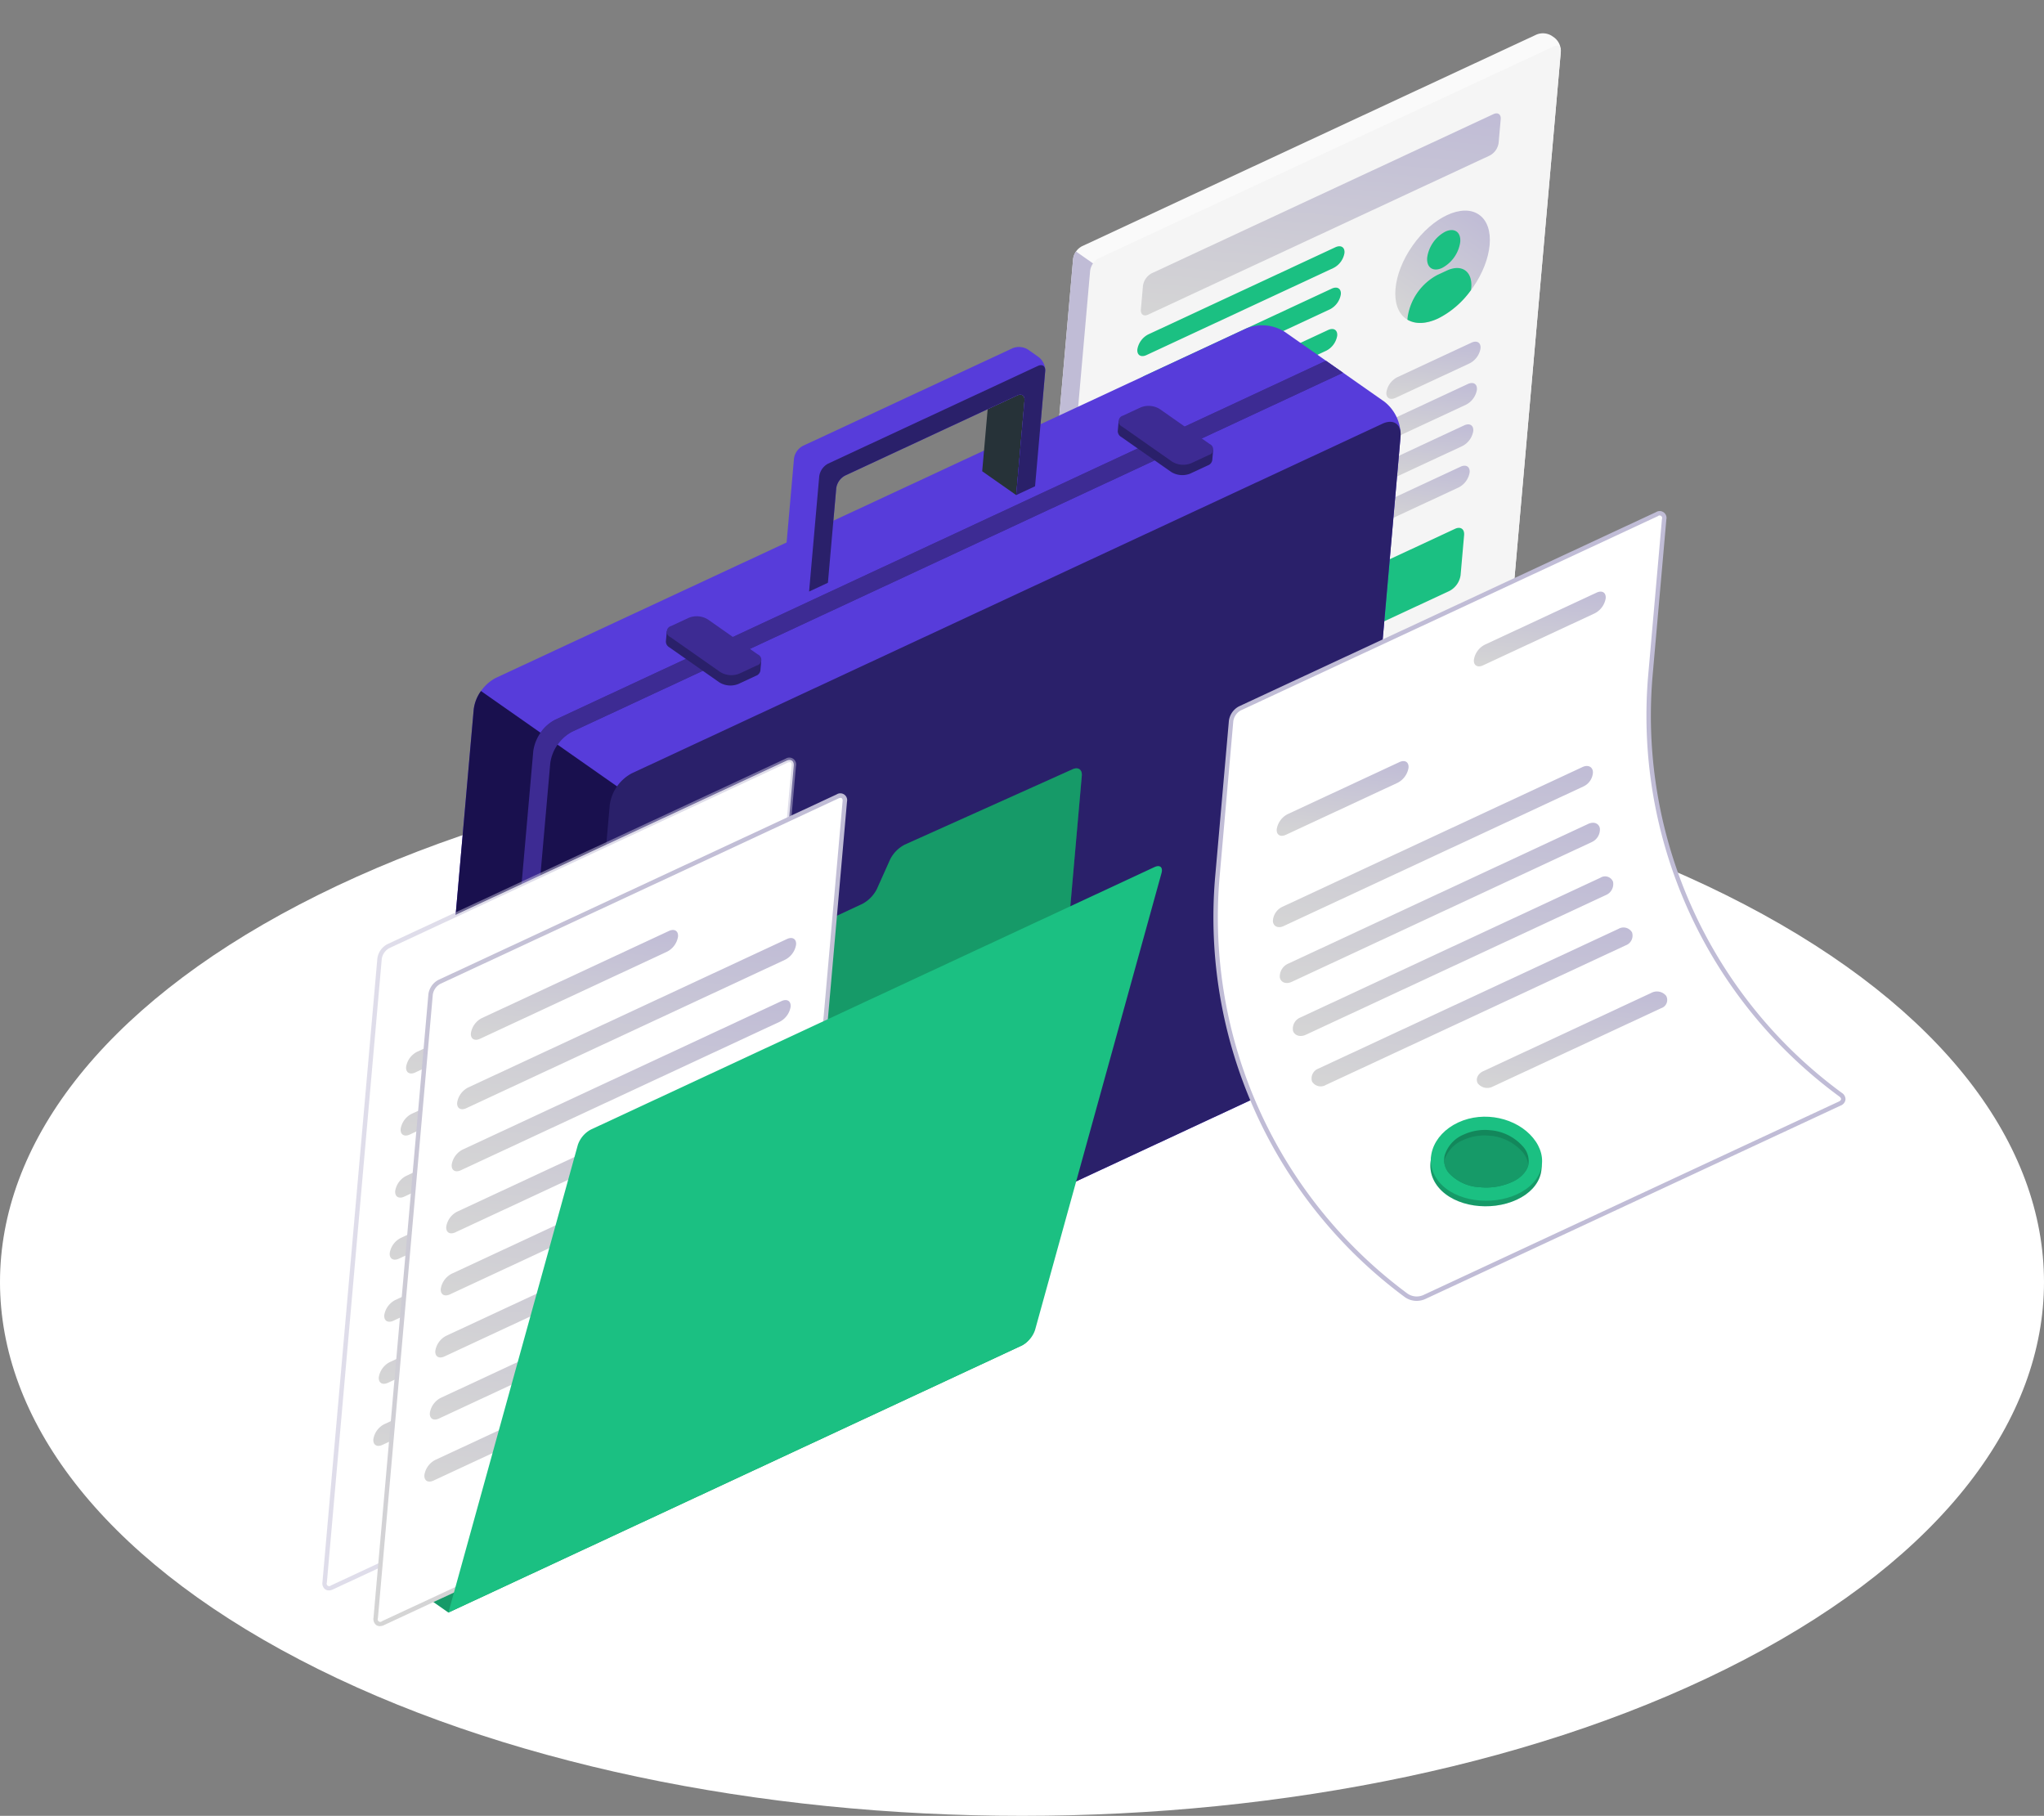 <svg width="591" height="525" fill="none" xmlns="http://www.w3.org/2000/svg"><rect width="100%" height="100%" fill="#808080" stroke="none"/><g clip-path="url(#clip0_232_1212)"><path d="M504.449 479.795c-115.4 60.273-302.501 60.274-417.899.002-115.4-60.274-115.4-157.995 0-218.268 115.4-60.273 302.501-60.273 417.901-.001 115.399 60.272 115.399 157.995-.002 218.267z" fill="#fff"/><path d="M449.425 10.88l-.724-.508a4.902 4.902 0 00-4.418-.388L312.829 71.2a4.898 4.898 0 00-2.546 3.63l-15.345 174.335a4.895 4.895 0 001.873 4.02l.724.507a4.902 4.902 0 004.418.389l131.453-61.216a4.9 4.9 0 002.546-3.631l15.345-174.335a4.895 4.895 0 00-1.872-4.02z" fill="#FAFAFA"/><path d="M302.609 161.995l7.671-87.165a4.534 4.534 0 01.838-2.12l6.766 4.742-15.526 176.435-.407.189a4.893 4.893 0 01-4.417-.388l-.724-.507a4.905 4.905 0 01-1.872-4.02l7.671-87.166z" fill="#C0BCD6"/><path d="M449.2 13.43L317.747 74.646a4.903 4.903 0 00-2.546 3.631l-15.344 174.334c-.124 1.409.814 2.067 2.096 1.47l131.453-61.216a4.9 4.9 0 002.546-3.631L451.297 14.9c.124-1.409-.815-2.067-2.097-1.47z" fill="#F5F5F5"/><path d="M431.815 32.998l-98.794 46.006a4.898 4.898 0 00-2.546 3.632l-.603 6.862c-.124 1.408.814 2.066 2.096 1.47l98.794-46.007a4.898 4.898 0 002.546-3.631l.604-6.862c.124-1.41-.815-2.067-2.097-1.47z" fill="url(#paint0_linear_232_1212)"/><path d="M406.552 92.19c-4.801-3.365-3.968-12.832 1.861-21.147 5.829-8.315 14.446-12.327 19.247-8.963 4.801 3.364 3.968 12.832-1.861 21.146-5.829 8.315-14.446 12.328-19.247 8.963z" fill="url(#paint1_linear_232_1212)"/><path d="M417.895 66.974c2.637-1.229 4.569.125 4.314 3.022a10.083 10.083 0 01-5.237 7.47c-2.637 1.228-4.568-.126-4.313-3.023a10.076 10.076 0 015.236-7.47zm-2.297 12.522l2.708-1.26c4.332-2.019 7.505.205 7.086 4.965l-.057.647a26.182 26.182 0 01-9.547 8.24c-3.552 1.654-6.643 1.648-8.85.328l.057-.647a16.555 16.555 0 018.603-12.273z" fill="#1BC082"/><path d="M425.444 99.079l-21.417 9.973a5.948 5.948 0 00-3.165 4.342c-.145 1.651 1.036 2.386 2.639 1.639l21.416-9.973a5.941 5.941 0 003.165-4.342c.146-1.652-1.036-2.386-2.638-1.64z" fill="url(#paint2_linear_232_1212)"/><path d="M424.393 111.033l-21.417 9.974a5.938 5.938 0 00-3.165 4.341c-.145 1.652 1.036 2.386 2.639 1.64l21.417-9.974a5.938 5.938 0 003.164-4.341c.146-1.652-1.035-2.386-2.638-1.64z" fill="url(#paint3_linear_232_1212)"/><path d="M423.34 122.988l-21.417 9.974a5.938 5.938 0 00-3.164 4.341c-.146 1.652 1.036 2.386 2.638 1.64l21.417-9.973a5.954 5.954 0 003.165-4.342c.145-1.652-1.036-2.386-2.639-1.64z" fill="url(#paint4_linear_232_1212)"/><path d="M422.29 134.943l-21.417 9.973a5.941 5.941 0 00-3.165 4.342c-.145 1.652 1.036 2.386 2.638 1.639l21.417-9.973a5.94 5.94 0 003.165-4.342c.145-1.651-1.036-2.385-2.638-1.639z" fill="url(#paint5_linear_232_1212)"/><path d="M420.71 152.892l-21.417 9.973a6.121 6.121 0 00-3.182 4.539l-1.018 11.568c-.155 1.76 1.018 2.583 2.62 1.836l21.417-9.973a6.121 6.121 0 003.182-4.539l1.018-11.568c.155-1.76-1.018-2.583-2.62-1.836zM386.102 71.49L332.02 96.678a5.95 5.95 0 00-3.165 4.342c-.145 1.652 1.036 2.386 2.639 1.64l54.081-25.187a5.944 5.944 0 003.165-4.342c.146-1.652-1.035-2.386-2.638-1.64zm-1.051 11.964l-54.081 25.185a5.954 5.954 0 00-3.165 4.342c-.145 1.652 1.036 2.386 2.639 1.64l54.081-25.186a5.95 5.95 0 003.165-4.342c.145-1.652-1.036-2.386-2.639-1.64zm-1.052 11.962l-54.081 25.186a5.933 5.933 0 00-3.165 4.342c-.146 1.651 1.035 2.385 2.638 1.639l54.081-25.186a5.941 5.941 0 003.165-4.342c.145-1.651-1.036-2.385-2.638-1.64z" fill="#1BC082"/><path d="M155.312 408.025l-28.856-20.222a12.253 12.253 0 01-4.681-10.049l15.199-172.666a12.256 12.256 0 016.364-9.079l217.039-101.07a12.252 12.252 0 0111.045.971l28.856 20.222a12.25 12.25 0 014.68 10.049L389.76 298.847a12.26 12.26 0 01-6.365 9.078L166.357 408.996a12.251 12.251 0 01-11.045-.971z" fill="#573CDA"/><path d="M136.972 205.084a11.33 11.33 0 012.097-5.299l42.719 29.938-15.79 179.397a12.294 12.294 0 01-10.684-1.099l-28.863-20.227a12.262 12.262 0 01-4.676-10.043l15.197-172.667z" fill="#19104E"/><path d="M182.678 223.578l217.038-101.07c3.205-1.492 5.552.153 5.242 3.674l-15.199 172.665a12.24 12.24 0 01-6.364 9.078L166.358 408.996c-3.205 1.493-5.552-.152-5.242-3.673l15.197-172.666a12.254 12.254 0 016.365-9.079z" fill="#2A206A"/><path d="M165.473 211.522a12.256 12.256 0 00-6.365 9.079l-15.759 179.041-4.919-3.447 15.761-179.04a12.253 12.253 0 016.364-9.079l222.842-103.773 4.916 3.447-222.84 103.772z" fill="#3D2B93"/><path d="M160.55 208.08l222.49-103.61 5.092 3.365-222.665 103.691a11.33 11.33 0 00-4.267 3.778l-4.917-3.446a11.33 11.33 0 014.267-3.778z" fill="#3D2B93"/><path d="M195.071 183.388l3.832-1.785a6.119 6.119 0 012.82-.417c.96.084 1.886.393 2.703.903l13.297 9.318 2.398-.503-.264 2.99a1.94 1.94 0 01-1.283 1.494l-5.086 2.368a6.121 6.121 0 01-5.522-.486l-14.428-10.111a1.949 1.949 0 01-1.003-1.694l.263-2.991 2.273.914z" fill="#2A206A"/><path d="M194.082 180.984l5.085-2.368a6.13 6.13 0 015.522.485l14.427 10.109a1.686 1.686 0 01.601 2.647c-.23.268-.539.457-.882.541l-5.085 2.368a6.132 6.132 0 01-5.523-.485l-14.426-10.109a1.686 1.686 0 01-1.003-1.694 1.693 1.693 0 011.284-1.494z" fill="#3D2B93"/><path d="M325.725 122.559l3.832-1.785a6.123 6.123 0 015.524.486l13.296 9.318 2.398-.504-.263 2.991a1.946 1.946 0 01-1.284 1.494l-5.085 2.368a6.132 6.132 0 01-5.523-.486l-14.427-10.111a1.951 1.951 0 01-1.003-1.694h-.001l.263-2.991 2.273.914z" fill="#2A206A"/><path d="M324.736 120.155l5.085-2.368a6.13 6.13 0 015.523.484l14.427 10.109a1.69 1.69 0 01-.281 3.188l-5.086 2.369a6.132 6.132 0 01-5.523-.485l-14.426-10.109a1.69 1.69 0 01.281-3.188z" fill="#3D2B93"/><path d="M285.571 118.307l-1.579 17.942 9.829 6.891 2.407-27.352c.125-1.416-.808-2.063-2.094-1.469l-8.563 3.988z" fill="#263238"/><path d="M229.577 132.557l-2.935 33.346 7.298 5.127 5.443-2.542 2.408-27.353a4.931 4.931 0 012.542-3.631l41.238-19.197 8.564-3.989c1.286-.594 2.218.053 2.094 1.469l-2.408 27.353 5.455-2.541 2.934-33.333a2.657 2.657 0 000-.437 4.932 4.932 0 00-1.883-3.584l-3.11-2.188a4.907 4.907 0 00-4.413-.388l-60.684 28.256a4.918 4.918 0 00-2.543 3.632z" fill="#573CDA"/><path d="M236.875 137.683l-2.935 33.346 5.443-2.541 2.407-27.353a4.928 4.928 0 012.543-3.631l41.237-19.198 8.564-3.989c1.286-.593 2.219.054 2.094 1.47l-2.407 27.353 5.454-2.541 2.934-33.333a2.453 2.453 0 000-.437c-.096-1.101-.967-1.563-2.107-1.034l-60.683 28.257a4.94 4.94 0 00-2.544 3.631z" fill="#2A206A"/><path d="M129.652 466.22l-4.917-3.447 18.325-148.878a6.142 6.142 0 013.183-4.539l103.075-48.002a9.977 9.977 0 004.21-4.272l3.879-8.656a9.763 9.763 0 014.229-4.232l48.517-21.795c1.606-.721 2.793.123 2.639 1.877L298.693 384.44a6.142 6.142 0 01-1.051 2.648 6.127 6.127 0 01-2.131 1.891L129.652 466.22z" fill="#1BC082"/><path opacity=".2" d="M129.652 466.22l-4.917-3.447 18.325-148.878a6.142 6.142 0 013.183-4.539l103.075-48.002a9.977 9.977 0 004.21-4.272l3.879-8.656a9.763 9.763 0 014.229-4.232l48.517-21.795c1.606-.721 2.793.123 2.639 1.877L298.693 384.44a6.142 6.142 0 01-1.051 2.648 6.127 6.127 0 01-2.131 1.891L129.652 466.22z" fill="#000"/><path d="M227.409 219.937L112.29 273.548a4.903 4.903 0 00-2.546 3.632L93.872 457.496c-.124 1.408.814 2.066 2.097 1.469l115.117-53.612a4.903 4.903 0 002.546-3.632l15.874-180.315c.124-1.409-.815-2.066-2.097-1.469z" fill="#fff"/><path opacity=".5" d="M94.896 459.816a2.67 2.67 0 001.344-.269l115.116-53.615a5.533 5.533 0 002.913-4.155l15.875-180.316a1.982 1.982 0 00-.791-2.067 1.976 1.976 0 00-2.214-.039l-115.117 53.614a5.53 5.53 0 00-2.913 4.154L93.235 457.441a2.163 2.163 0 00.79 2.066c.258.178.558.285.87.309zm133.469-239.458a.513.513 0 01.254.085.994.994 0 01.25.906l-15.875 180.316a4.253 4.253 0 01-2.179 3.106L95.699 458.387a.738.738 0 01-.938.072.735.735 0 01-.25-.906l15.873-180.317a4.272 4.272 0 012.179-3.108l115.117-53.612c.211-.11.447-.165.685-.158z" fill="#C0BCD6"/><path d="M214.362 243.223l-54.081 25.186a5.948 5.948 0 00-3.165 4.342c-.146 1.652 1.035 2.386 2.638 1.639l54.081-25.186a5.936 5.936 0 003.165-4.342c.146-1.652-1.036-2.386-2.638-1.639z" fill="url(#paint6_linear_232_1212)"/><path d="M212.782 261.164l-92.19 42.93a5.948 5.948 0 00-3.165 4.342c-.145 1.652 1.036 2.386 2.638 1.639l92.19-42.929a5.95 5.95 0 003.165-4.342c.145-1.652-1.036-2.386-2.638-1.64z" fill="url(#paint7_linear_232_1212)"/><path d="M211.204 279.108l-92.19 42.93a5.938 5.938 0 00-3.165 4.342c-.146 1.651 1.035 2.386 2.638 1.639l92.19-42.93a5.938 5.938 0 003.165-4.342c.145-1.651-1.036-2.385-2.638-1.639z" fill="url(#paint8_linear_232_1212)"/><path d="M209.625 297.052l-92.189 42.93a5.938 5.938 0 00-3.165 4.342c-.146 1.651 1.035 2.385 2.638 1.639l92.19-42.93a5.938 5.938 0 003.165-4.342c.145-1.652-1.036-2.386-2.639-1.639z" fill="url(#paint9_linear_232_1212)"/><path d="M208.045 314.996l-92.189 42.93a5.948 5.948 0 00-3.165 4.342c-.146 1.652 1.035 2.386 2.638 1.639l92.19-42.929a5.954 5.954 0 003.165-4.342c.145-1.652-1.036-2.386-2.639-1.64z" fill="url(#paint10_linear_232_1212)"/><path d="M206.467 332.94l-92.189 42.93a5.93 5.93 0 00-2.101 1.793 5.931 5.931 0 00-1.064 2.549c-.146 1.651 1.035 2.386 2.638 1.639l92.19-42.93a5.938 5.938 0 003.165-4.342c.145-1.651-1.036-2.385-2.639-1.639z" fill="url(#paint11_linear_232_1212)"/><path d="M204.887 350.884l-92.189 42.93a5.945 5.945 0 00-3.166 4.342c-.145 1.651 1.036 2.385 2.639 1.639l92.19-42.93a5.938 5.938 0 003.164-4.342c.146-1.651-1.035-2.386-2.638-1.639z" fill="url(#paint12_linear_232_1212)"/><path d="M203.309 368.828l-92.189 42.929a5.941 5.941 0 00-3.166 4.342c-.145 1.652 1.036 2.386 2.639 1.64l92.189-42.93a5.943 5.943 0 003.165-4.342c.146-1.652-1.035-2.386-2.638-1.639z" fill="url(#paint13_linear_232_1212)"/><path d="M242.165 230.264l-115.118 53.613a4.903 4.903 0 00-2.546 3.632l-15.873 180.316c-.124 1.409.814 2.067 2.096 1.47l115.117-53.614a4.908 4.908 0 002.545-3.631l15.876-180.316c.124-1.409-.815-2.067-2.097-1.47z" fill="#fff"/><path d="M109.65 470.145c.464.029.928-.064 1.344-.271l115.117-53.613a5.533 5.533 0 002.913-4.155L244.9 231.79a1.98 1.98 0 00-1.892-2.426 1.986 1.986 0 00-1.113.32l-115.118 53.614a5.533 5.533 0 00-2.913 4.155l-15.873 180.316a2.186 2.186 0 00.792 2.067c.256.178.556.285.867.309zm133.471-239.459a.52.52 0 01.253.085.984.984 0 01.251.906l-15.876 180.317a4.267 4.267 0 01-2.178 3.108l-115.117 53.613a.746.746 0 01-.456.205.744.744 0 01-.732-1.039l15.874-180.316a4.279 4.279 0 012.177-3.108l115.118-53.613c.212-.11.448-.164.686-.158z" fill="url(#paint14_linear_232_1212)"/><path d="M193.403 269.166l-54.081 25.186a5.938 5.938 0 00-3.165 4.342c-.146 1.652 1.035 2.386 2.638 1.639l54.081-25.186a5.936 5.936 0 003.165-4.342c.146-1.652-1.036-2.386-2.638-1.639z" fill="url(#paint15_linear_232_1212)"/><path d="M227.539 271.493l-92.189 42.929a5.951 5.951 0 00-3.165 4.343c-.146 1.651 1.035 2.385 2.638 1.639l92.19-42.93a5.938 5.938 0 003.165-4.342c.145-1.652-1.036-2.386-2.639-1.639z" fill="url(#paint16_linear_232_1212)"/><path d="M225.961 289.436l-92.189 42.93a5.941 5.941 0 00-3.165 4.342c-.146 1.652 1.035 2.386 2.638 1.64l92.19-42.93a5.948 5.948 0 003.165-4.342c.145-1.652-1.036-2.386-2.639-1.64z" fill="url(#paint17_linear_232_1212)"/><path d="M224.381 307.381l-92.189 42.93a5.938 5.938 0 00-3.165 4.342c-.146 1.651 1.035 2.385 2.638 1.639l92.19-42.93a5.938 5.938 0 003.165-4.342c.145-1.651-1.036-2.385-2.639-1.639z" fill="url(#paint18_linear_232_1212)"/><path d="M222.803 325.325l-92.189 42.93a5.93 5.93 0 00-2.101 1.793 5.932 5.932 0 00-1.064 2.548c-.146 1.652 1.035 2.386 2.638 1.64l92.19-42.93a5.938 5.938 0 003.165-4.342c.145-1.652-1.036-2.386-2.639-1.639z" fill="url(#paint19_linear_232_1212)"/><path d="M221.225 343.268l-92.189 42.93a5.941 5.941 0 00-3.166 4.342c-.145 1.652 1.036 2.386 2.639 1.64l92.189-42.93a5.943 5.943 0 003.165-4.342c.146-1.652-1.035-2.386-2.638-1.64z" fill="url(#paint20_linear_232_1212)"/><path d="M219.645 361.213l-92.189 42.93a5.933 5.933 0 00-3.166 4.342c-.145 1.651 1.036 2.385 2.638 1.639l92.19-42.93a5.933 5.933 0 003.165-4.342c.146-1.651-1.035-2.385-2.638-1.639z" fill="url(#paint21_linear_232_1212)"/><path d="M218.067 379.157l-92.189 42.93a5.933 5.933 0 00-3.166 4.342c-.145 1.651 1.036 2.385 2.638 1.639l92.19-42.93a5.921 5.921 0 002.101-1.793 5.931 5.931 0 001.064-2.549c.146-1.652-1.036-2.386-2.638-1.639z" fill="url(#paint22_linear_232_1212)"/><path d="M129.653 466.218l37.421-135.197a7.907 7.907 0 013.755-4.435l162.961-75.887c1.596-.744 2.517.036 2.048 1.733L299.27 384.545a7.903 7.903 0 01-3.755 4.435l-165.862 77.238z" fill="#1BC082"/><path d="M532.178 316.492a135.186 135.186 0 01-54.997-121.065l3.988-45.3c.123-1.403-.82-2.064-2.097-1.47l-120.567 56.148a4.92 4.92 0 00-2.546 3.632l-3.988 45.301a135.173 135.173 0 0054.526 120.72 5.335 5.335 0 005.404.507l120.039-55.903a1.368 1.368 0 00.848-2.01 1.366 1.366 0 00-.61-.56z" fill="#fff"/><path d="M409.089 376.091a6.03 6.03 0 003.083-.547l120.04-55.902a2.16 2.16 0 001.389-1.706 2.193 2.193 0 00-1.045-1.961 135.244 135.244 0 01-54.736-120.491l3.987-45.301a1.978 1.978 0 00-3.004-2.106l-120.568 56.148a5.533 5.533 0 00-2.913 4.156l-3.988 45.301a136.614 136.614 0 0011.622 67.768 136.614 136.614 0 0043.163 53.523 5.865 5.865 0 002.97 1.118zm122.712-59.083c.358.263.55.556.526.803-.024.244-.262.488-.656.672l-120.04 55.902a4.683 4.683 0 01-4.753-.442 135.319 135.319 0 01-54.268-120.149l3.987-45.301a4.267 4.267 0 012.179-3.107l120.567-56.148a.738.738 0 01.936-.071.74.74 0 01.253.904l-3.988 45.3a136.535 136.535 0 0055.257 121.637z" fill="#C0BCD6"/><path d="M461.631 171.344l-32.305 15.046a5.93 5.93 0 00-2.101 1.793 5.931 5.931 0 00-1.064 2.549c-.145 1.651 1.036 2.385 2.638 1.639l32.306-15.045a5.954 5.954 0 003.165-4.342c.145-1.652-1.036-2.386-2.639-1.64z" fill="url(#paint23_linear_232_1212)"/><path d="M369.158 239.722c-.146 1.651 1.036 2.385 2.638 1.639l32.299-15.037a5.938 5.938 0 003.165-4.341c.145-1.652-1.036-2.386-2.639-1.64l-32.298 15.037a5.95 5.95 0 00-3.165 4.342z" fill="url(#paint24_linear_232_1212)"/><path d="M368.044 266.312c.099 1.538 1.507 2.178 3.11 1.431l86.724-40.387a4.74 4.74 0 002.706-4.141c-.093-1.541-1.434-2.187-3.037-1.44l-86.752 40.398a4.777 4.777 0 00-2.751 4.139z" fill="url(#paint25_linear_232_1212)"/><path d="M370.048 282.598c.272 1.458 1.823 2.03 3.425 1.284l86.727-40.4a4.012 4.012 0 002.385-3.986c-.27-1.457-1.758-2.039-3.36-1.292l-86.739 40.399a4.06 4.06 0 00-2.438 3.995z" fill="url(#paint26_linear_232_1212)"/><path d="M373.86 298.029c.429 1.382 2.101 1.891 3.703 1.145l86.739-40.387a3.443 3.443 0 002.091-3.85 2.476 2.476 0 00-2.624-1.541 2.48 2.48 0 00-1.018.371l-86.739 40.4a3.499 3.499 0 00-2.152 3.862z" fill="url(#paint27_linear_232_1212)"/><path d="M379.356 312.681a2.92 2.92 0 003.988 1.009l86.724-40.376a2.996 2.996 0 001.826-3.719 2.864 2.864 0 00-.737-.847 2.843 2.843 0 00-3.189-.194l-86.738 40.387a3.043 3.043 0 00-1.874 3.74z" fill="url(#paint28_linear_232_1212)"/><path d="M427.333 313.29a3.497 3.497 0 004.338.844l48.636-22.648c.35-.109.671-.294.942-.541a2.496 2.496 0 00.517-3.008 3.44 3.44 0 00-4.296-.876l-48.637 22.659c-1.602.747-2.283 2.35-1.5 3.57z" fill="url(#paint29_linear_232_1212)"/><path d="M415.892 343.255c4.727 5.734 15.161 7.096 22.682 3.594 7.52-3.502 9.275-10.536 4.549-16.267-4.727-5.731-14.123-7.952-21.643-4.454-7.52 3.499-10.316 11.393-5.588 17.127z" fill="#1BC082"/><path opacity=".2" d="M415.892 343.255c4.727 5.734 15.161 7.096 22.682 3.594 7.52-3.502 9.275-10.536 4.549-16.267-4.727-5.731-14.123-7.952-21.643-4.454-7.52 3.499-10.316 11.393-5.588 17.127z" fill="#000"/><path d="M416.032 341.657c4.727 5.734 15.162 7.096 22.682 3.594 7.52-3.502 9.276-10.536 4.549-16.267-4.727-5.731-14.122-7.951-21.643-4.453-7.52 3.498-10.315 11.392-5.588 17.126z" fill="#1BC082"/><path d="M428.016 343.252c3.103.297 6.23-.214 9.078-1.483 2.662-1.24 4.378-3.022 4.829-5.016a6.314 6.314 0 00-1.623-5.326 14.106 14.106 0 00-9.565-4.67 14.727 14.727 0 00-7.494 1.256 9.517 9.517 0 00-5.541 6.09 5.796 5.796 0 001.297 5.112 13.103 13.103 0 009.019 4.037z" fill="#1BC082"/><path opacity=".3" d="M428.016 343.252c3.103.297 6.23-.214 9.078-1.483 2.662-1.24 4.378-3.022 4.829-5.016a6.314 6.314 0 00-1.623-5.326 14.106 14.106 0 00-9.565-4.67 14.727 14.727 0 00-7.494 1.256 9.517 9.517 0 00-5.541 6.09 5.796 5.796 0 001.297 5.112 13.103 13.103 0 009.019 4.037z" fill="#000"/><path d="M423.1 329.621a14.729 14.729 0 017.494-1.256 14.103 14.103 0 019.565 4.671 7.12 7.12 0 011.723 3.853 8.049 8.049 0 01-4.788 4.88 18.067 18.067 0 01-9.077 1.483 13.1 13.1 0 01-9.019-4.037 5.969 5.969 0 01-1.43-3.532 9.53 9.53 0 015.532-6.062z" fill="#1BC082"/><path opacity=".2" d="M423.1 329.621a14.729 14.729 0 017.494-1.256 14.103 14.103 0 019.565 4.671 7.12 7.12 0 011.723 3.853 8.049 8.049 0 01-4.788 4.88 18.067 18.067 0 01-9.077 1.483 13.1 13.1 0 01-9.019-4.037 5.969 5.969 0 01-1.43-3.532 9.53 9.53 0 015.532-6.062z" fill="#000"/></g><defs><linearGradient id="paint0_linear_232_1212" x1="384.833" y1="28.563" x2="378.957" y2="95.403" gradientUnits="userSpaceOnUse"><stop stop-color="#C0BCD6"/><stop offset="1" stop-color="#D5D5D5"/></linearGradient><linearGradient id="paint1_linear_232_1212" x1="427.66" y1="62.08" x2="406.558" y2="92.194" gradientUnits="userSpaceOnUse"><stop stop-color="#C0BCD6"/><stop offset="1" stop-color="#D5D5D5"/></linearGradient><linearGradient id="paint2_linear_232_1212" x1="415.288" y1="97.784" x2="413.658" y2="116.328" gradientUnits="userSpaceOnUse"><stop stop-color="#C0BCD6"/><stop offset="1" stop-color="#D5D5D5"/></linearGradient><linearGradient id="paint3_linear_232_1212" x1="414.238" y1="109.738" x2="412.607" y2="128.283" gradientUnits="userSpaceOnUse"><stop stop-color="#C0BCD6"/><stop offset="1" stop-color="#D5D5D5"/></linearGradient><linearGradient id="paint4_linear_232_1212" x1="413.185" y1="121.693" x2="411.554" y2="140.238" gradientUnits="userSpaceOnUse"><stop stop-color="#C0BCD6"/><stop offset="1" stop-color="#D5D5D5"/></linearGradient><linearGradient id="paint5_linear_232_1212" x1="412.134" y1="133.648" x2="410.504" y2="152.193" gradientUnits="userSpaceOnUse"><stop stop-color="#C0BCD6"/><stop offset="1" stop-color="#D5D5D5"/></linearGradient><linearGradient id="paint6_linear_232_1212" x1="188.664" y1="240.562" x2="185.457" y2="277.052" gradientUnits="userSpaceOnUse"><stop stop-color="#C0BCD6"/><stop offset="1" stop-color="#D5D5D5"/></linearGradient><linearGradient id="paint7_linear_232_1212" x1="168.951" y1="256.909" x2="163.903" y2="314.331" gradientUnits="userSpaceOnUse"><stop stop-color="#C0BCD6"/><stop offset="1" stop-color="#D5D5D5"/></linearGradient><linearGradient id="paint8_linear_232_1212" x1="167.373" y1="274.853" x2="162.325" y2="332.275" gradientUnits="userSpaceOnUse"><stop stop-color="#C0BCD6"/><stop offset="1" stop-color="#D5D5D5"/></linearGradient><linearGradient id="paint9_linear_232_1212" x1="165.795" y1="292.797" x2="160.747" y2="350.219" gradientUnits="userSpaceOnUse"><stop stop-color="#C0BCD6"/><stop offset="1" stop-color="#D5D5D5"/></linearGradient><linearGradient id="paint10_linear_232_1212" x1="164.215" y1="310.741" x2="159.167" y2="368.163" gradientUnits="userSpaceOnUse"><stop stop-color="#C0BCD6"/><stop offset="1" stop-color="#D5D5D5"/></linearGradient><linearGradient id="paint11_linear_232_1212" x1="162.637" y1="328.685" x2="157.589" y2="386.107" gradientUnits="userSpaceOnUse"><stop stop-color="#C0BCD6"/><stop offset="1" stop-color="#D5D5D5"/></linearGradient><linearGradient id="paint12_linear_232_1212" x1="161.057" y1="346.629" x2="156.009" y2="404.051" gradientUnits="userSpaceOnUse"><stop stop-color="#C0BCD6"/><stop offset="1" stop-color="#D5D5D5"/></linearGradient><linearGradient id="paint13_linear_232_1212" x1="159.478" y1="364.573" x2="154.431" y2="421.994" gradientUnits="userSpaceOnUse"><stop stop-color="#C0BCD6"/><stop offset="1" stop-color="#D5D5D5"/></linearGradient><linearGradient id="paint14_linear_232_1212" x1="187.482" y1="224.479" x2="165.456" y2="475.051" gradientUnits="userSpaceOnUse"><stop stop-color="#C0BCD6"/><stop offset="1" stop-color="#D5D5D5"/></linearGradient><linearGradient id="paint15_linear_232_1212" x1="167.705" y1="266.505" x2="164.498" y2="302.995" gradientUnits="userSpaceOnUse"><stop stop-color="#C0BCD6"/><stop offset="1" stop-color="#D5D5D5"/></linearGradient><linearGradient id="paint16_linear_232_1212" x1="183.709" y1="267.238" x2="178.661" y2="324.66" gradientUnits="userSpaceOnUse"><stop stop-color="#C0BCD6"/><stop offset="1" stop-color="#D5D5D5"/></linearGradient><linearGradient id="paint17_linear_232_1212" x1="182.131" y1="285.182" x2="177.083" y2="342.603" gradientUnits="userSpaceOnUse"><stop stop-color="#C0BCD6"/><stop offset="1" stop-color="#D5D5D5"/></linearGradient><linearGradient id="paint18_linear_232_1212" x1="180.551" y1="303.126" x2="175.503" y2="360.548" gradientUnits="userSpaceOnUse"><stop stop-color="#C0BCD6"/><stop offset="1" stop-color="#D5D5D5"/></linearGradient><linearGradient id="paint19_linear_232_1212" x1="178.973" y1="321.07" x2="173.925" y2="378.492" gradientUnits="userSpaceOnUse"><stop stop-color="#C0BCD6"/><stop offset="1" stop-color="#D5D5D5"/></linearGradient><linearGradient id="paint20_linear_232_1212" x1="177.394" y1="339.014" x2="172.347" y2="396.435" gradientUnits="userSpaceOnUse"><stop stop-color="#C0BCD6"/><stop offset="1" stop-color="#D5D5D5"/></linearGradient><linearGradient id="paint21_linear_232_1212" x1="175.814" y1="356.958" x2="170.767" y2="414.38" gradientUnits="userSpaceOnUse"><stop stop-color="#C0BCD6"/><stop offset="1" stop-color="#D5D5D5"/></linearGradient><linearGradient id="paint22_linear_232_1212" x1="174.236" y1="374.902" x2="169.189" y2="432.324" gradientUnits="userSpaceOnUse"><stop stop-color="#C0BCD6"/><stop offset="1" stop-color="#D5D5D5"/></linearGradient><linearGradient id="paint23_linear_232_1212" x1="446.295" y1="169.594" x2="444.139" y2="194.122" gradientUnits="userSpaceOnUse"><stop stop-color="#C0BCD6"/><stop offset="1" stop-color="#D5D5D5"/></linearGradient><linearGradient id="paint24_linear_232_1212" x1="389.288" y1="218.593" x2="387.133" y2="243.111" gradientUnits="userSpaceOnUse"><stop stop-color="#C0BCD6"/><stop offset="1" stop-color="#D5D5D5"/></linearGradient><linearGradient id="paint25_linear_232_1212" x1="416.693" y1="217.753" x2="411.945" y2="271.763" gradientUnits="userSpaceOnUse"><stop stop-color="#C0BCD6"/><stop offset="1" stop-color="#D5D5D5"/></linearGradient><linearGradient id="paint26_linear_232_1212" x1="418.685" y1="234.185" x2="413.963" y2="287.901" gradientUnits="userSpaceOnUse"><stop stop-color="#C0BCD6"/><stop offset="1" stop-color="#D5D5D5"/></linearGradient><linearGradient id="paint27_linear_232_1212" x1="422.491" y1="249.708" x2="417.788" y2="303.195" gradientUnits="userSpaceOnUse"><stop stop-color="#C0BCD6"/><stop offset="1" stop-color="#D5D5D5"/></linearGradient><linearGradient id="paint28_linear_232_1212" x1="427.976" y1="264.503" x2="423.295" y2="317.75" gradientUnits="userSpaceOnUse"><stop stop-color="#C0BCD6"/><stop offset="1" stop-color="#D5D5D5"/></linearGradient><linearGradient id="paint29_linear_232_1212" x1="455.946" y1="284.61" x2="453.134" y2="316.593" gradientUnits="userSpaceOnUse"><stop stop-color="#C0BCD6"/><stop offset="1" stop-color="#D5D5D5"/></linearGradient><clipPath id="clip0_232_1212"><path fill="#fff" transform="matrix(-1 0 0 1 591 0)" d="M0 0h591v525H0z"/></clipPath></defs></svg>